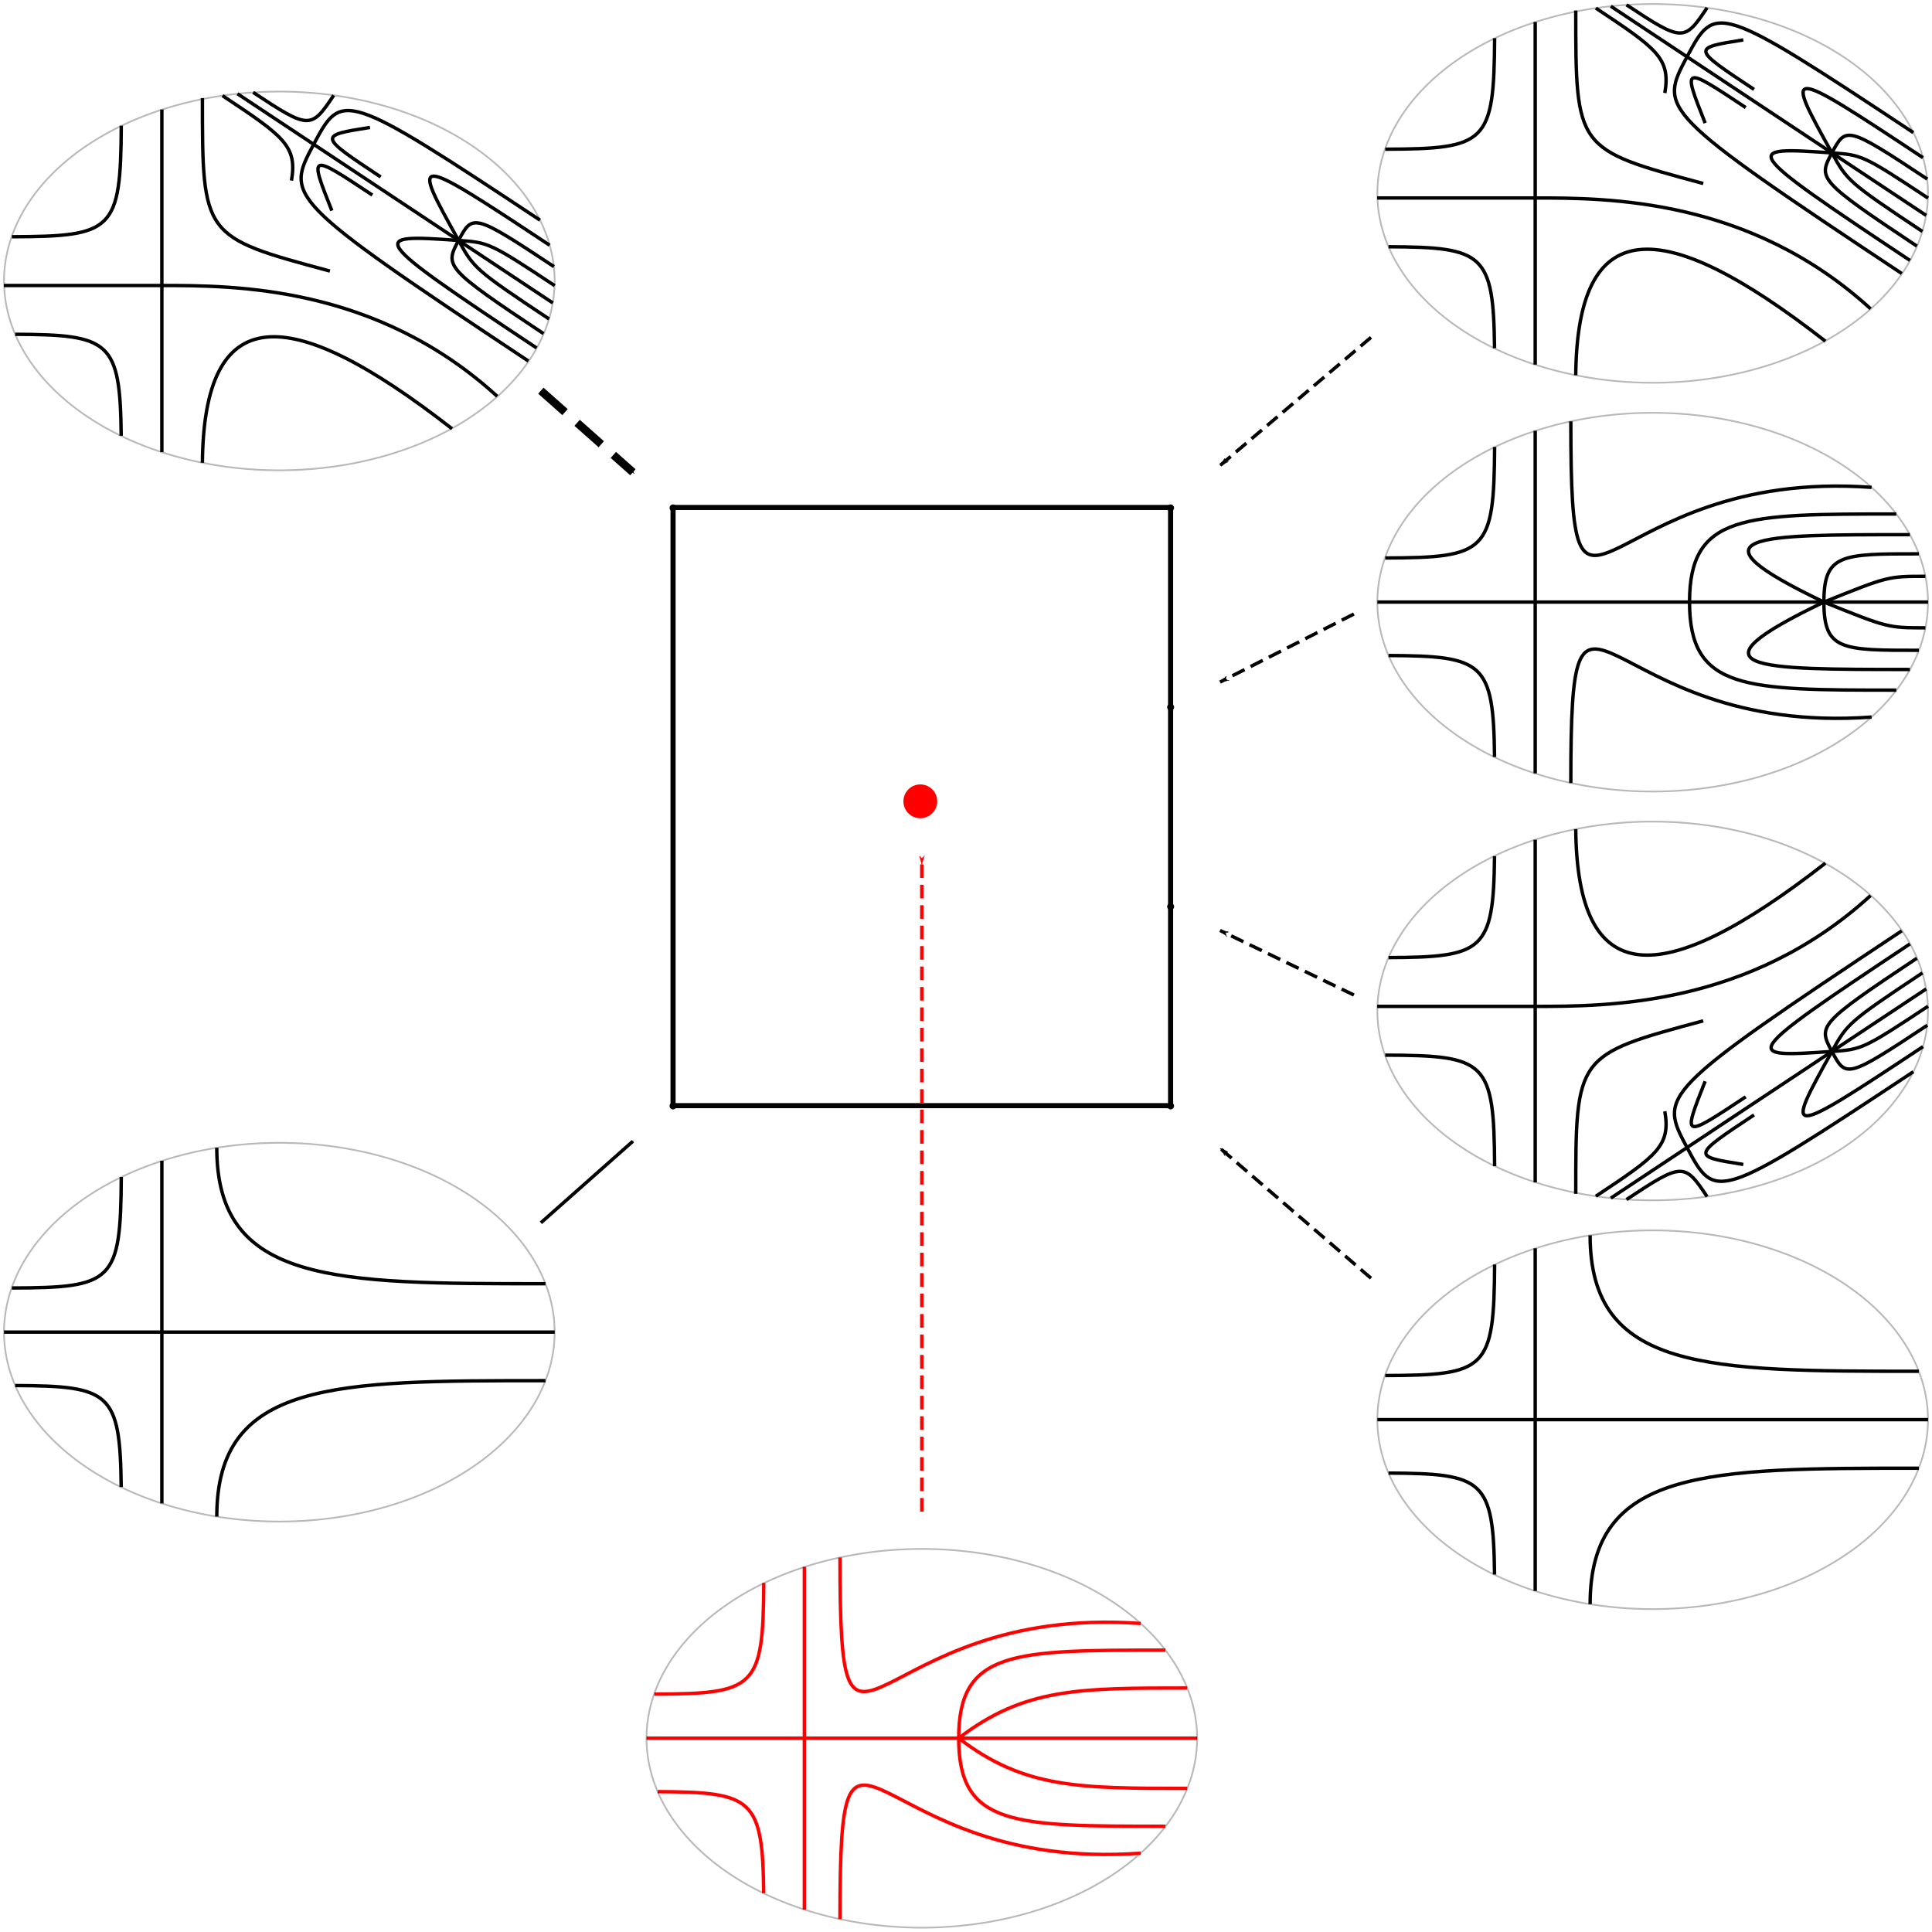 <?xml version="1.0" encoding="UTF-8" standalone="no"?>
<svg
   xmlns:dc="http://purl.org/dc/elements/1.1/"
   xmlns:cc="http://creativecommons.org/ns#"
   xmlns:rdf="http://www.w3.org/1999/02/22-rdf-syntax-ns#"
   xmlns:svg="http://www.w3.org/2000/svg"
   xmlns="http://www.w3.org/2000/svg"
   xmlns:sodipodi="http://sodipodi.sourceforge.net/DTD/sodipodi-0.dtd"
   xmlns:inkscape="http://www.inkscape.org/namespaces/inkscape"
   width="400.061mm"
   height="400mm"
   viewBox="0 0 400.061 400"
   version="1.1"
   id="svg2270"
   inkscape:version="1.0.1 (3bc2e813f5, 2020-09-07)"
   sodipodi:docname="pi2a-morse.svg">
  <defs
     id="defs2264">
    <marker
       style="overflow:visible"
       id="Arrow1Lstart"
       refX="0.0"
       refY="0.0"
       orient="auto"
       inkscape:stockid="Arrow1Lstart"
       inkscape:isstock="true">
      <path
         transform="scale(0.8) translate(12.5,0)"
         style="fill-rule:evenodd;stroke:#ff0000;stroke-width:1pt;stroke-opacity:1;fill:#ff0000;fill-opacity:1"
         d="M 0.0,0.0 L 5.0,-5.0 L -12.5,0.0 L 5.0,5.0 L 0.0,0.0 z "
         id="path1440" />
    </marker>
    <marker
       style="overflow:visible;"
       id="marker1952"
       refX="0.0"
       refY="0.0"
       orient="auto"
       inkscape:stockid="Arrow1Lend"
       inkscape:isstock="true">
      <path
         transform="scale(0.8) rotate(180) translate(12.5,0)"
         style="fill-rule:evenodd;stroke:#000000;stroke-width:1pt;stroke-opacity:1;fill:#000000;fill-opacity:1"
         d="M 0.0,0.0 L 5.0,-5.0 L -12.5,0.0 L 5.0,5.0 L 0.0,0.0 z "
         id="path1950" />
    </marker>
    <marker
       style="overflow:visible;"
       id="marker1942"
       refX="0.0"
       refY="0.0"
       orient="auto"
       inkscape:stockid="Arrow1Lend"
       inkscape:isstock="true">
      <path
         transform="scale(0.8) rotate(180) translate(12.5,0)"
         style="fill-rule:evenodd;stroke:#000000;stroke-width:1pt;stroke-opacity:1;fill:#000000;fill-opacity:1"
         d="M 0.0,0.0 L 5.0,-5.0 L -12.5,0.0 L 5.0,5.0 L 0.0,0.0 z "
         id="path1940" />
    </marker>
    <marker
       style="overflow:visible;"
       id="marker1932"
       refX="0.0"
       refY="0.0"
       orient="auto"
       inkscape:stockid="Arrow1Lend"
       inkscape:isstock="true">
      <path
         transform="scale(0.8) rotate(180) translate(12.5,0)"
         style="fill-rule:evenodd;stroke:#000000;stroke-width:1pt;stroke-opacity:1;fill:#000000;fill-opacity:1"
         d="M 0.0,0.0 L 5.0,-5.0 L -12.5,0.0 L 5.0,5.0 L 0.0,0.0 z "
         id="path1930" />
    </marker>
    <marker
       style="overflow:visible;"
       id="marker1922"
       refX="0.0"
       refY="0.0"
       orient="auto"
       inkscape:stockid="Arrow1Lend"
       inkscape:isstock="true">
      <path
         transform="scale(0.8) rotate(180) translate(12.5,0)"
         style="fill-rule:evenodd;stroke:#000000;stroke-width:1pt;stroke-opacity:1;fill:#000000;fill-opacity:1"
         d="M 0.0,0.0 L 5.0,-5.0 L -12.5,0.0 L 5.0,5.0 L 0.0,0.0 z "
         id="path1920" />
    </marker>
    <marker
       inkscape:stockid="Arrow1Sstart"
       orient="auto"
       refY="0"
       refX="0"
       id="marker8704"
       style="overflow:visible"
       inkscape:isstock="true">
      <path
         id="path8702"
         d="M 0,0 5,-5 -12.5,0 5,5 Z"
         style="fill:#ff0000;fill-opacity:1;fill-rule:evenodd;stroke:#ff0000;stroke-width:1pt;stroke-opacity:1"
         transform="matrix(0.2,0,0,0.2,1.2,0)"
         inkscape:connector-curvature="0" />
    </marker>
    <marker
       inkscape:stockid="DotM"
       orient="auto"
       refY="0"
       refX="0"
       id="marker3160"
       style="overflow:visible"
       inkscape:isstock="true">
      <path
         id="path3158"
         d="m -2.5,-1 c 0,2.76 -2.24,5 -5,5 -2.76,0 -5,-2.24 -5,-5 0,-2.76 2.24,-5 5,-5 2.76,0 5,2.24 5,5 z"
         style="fill:#000000;fill-opacity:1;fill-rule:evenodd;stroke:#000000;stroke-width:1pt;stroke-opacity:1"
         transform="matrix(0.4,0,0,0.4,2.96,0.4)"
         inkscape:connector-curvature="0" />
    </marker>
    <marker
       inkscape:stockid="DotM"
       orient="auto"
       refY="0"
       refX="0"
       id="marker3722"
       style="overflow:visible"
       inkscape:isstock="true">
      <path
         id="path3720"
         d="m -2.5,-1 c 0,2.76 -2.24,5 -5,5 -2.76,0 -5,-2.24 -5,-5 0,-2.76 2.24,-5 5,-5 2.76,0 5,2.24 5,5 z"
         style="fill:#000000;fill-opacity:1;fill-rule:evenodd;stroke:#000000;stroke-width:1pt;stroke-opacity:1"
         transform="matrix(0.4,0,0,0.4,2.96,0.4)"
         inkscape:connector-curvature="0" />
    </marker>
    <marker
       inkscape:stockid="DotM"
       orient="auto"
       refY="0"
       refX="0"
       id="marker4290"
       style="overflow:visible"
       inkscape:isstock="true">
      <path
         id="path4288"
         d="m -2.5,-1 c 0,2.76 -2.24,5 -5,5 -2.76,0 -5,-2.24 -5,-5 0,-2.76 2.24,-5 5,-5 2.76,0 5,2.24 5,5 z"
         style="fill:#000000;fill-opacity:1;fill-rule:evenodd;stroke:#000000;stroke-width:1pt;stroke-opacity:1"
         transform="matrix(0.4,0,0,0.4,2.96,0.4)"
         inkscape:connector-curvature="0" />
    </marker>
    <marker
       inkscape:isstock="true"
       style="overflow:visible"
       id="marker27706"
       refX="0"
       refY="0"
       orient="auto"
       inkscape:stockid="DotM">
      <path
         transform="matrix(0.4,0,0,0.4,2.96,0.4)"
         style="fill:#000000;fill-opacity:1;fill-rule:evenodd;stroke:#000000;stroke-width:1pt;stroke-opacity:1"
         d="m -2.5,-1 c 0,2.76 -2.24,5 -5,5 -2.76,0 -5,-2.24 -5,-5 0,-2.76 2.24,-5 5,-5 2.76,0 5,2.24 5,5 z"
         id="path27704"
         inkscape:connector-curvature="0" />
    </marker>
    <marker
       inkscape:isstock="true"
       style="overflow:visible"
       id="marker28256"
       refX="0"
       refY="0"
       orient="auto"
       inkscape:stockid="DotM">
      <path
         transform="matrix(0.4,0,0,0.4,2.96,0.4)"
         style="fill:#000000;fill-opacity:1;fill-rule:evenodd;stroke:#000000;stroke-width:1pt;stroke-opacity:1"
         d="m -2.5,-1 c 0,2.76 -2.24,5 -5,5 -2.76,0 -5,-2.24 -5,-5 0,-2.76 2.24,-5 5,-5 2.76,0 5,2.24 5,5 z"
         id="path28254"
         inkscape:connector-curvature="0" />
    </marker>
    <marker
       inkscape:stockid="Arrow1Send"
       orient="auto"
       refY="0"
       refX="0"
       id="marker6702"
       style="overflow:visible"
       inkscape:isstock="true">
      <path
         id="path6700"
         d="M 0,0 5,-5 -12.5,0 5,5 Z"
         style="fill:#000000;fill-opacity:1;fill-rule:evenodd;stroke:#000000;stroke-width:1pt;stroke-opacity:1"
         transform="matrix(-0.2,0,0,-0.2,-1.2,0)"
         inkscape:connector-curvature="0" />
    </marker>
    <marker
       inkscape:isstock="true"
       style="overflow:visible"
       id="marker25743"
       refX="0"
       refY="0"
       orient="auto"
       inkscape:stockid="Arrow1Sstart"
       inkscape:collect="always">
      <path
         transform="matrix(0.2,0,0,0.2,1.2,0)"
         style="fill:#000000;fill-opacity:1;fill-rule:evenodd;stroke:#000000;stroke-width:1pt;stroke-opacity:1"
         d="M 0,0 5,-5 -12.5,0 5,5 Z"
         id="path25741"
         inkscape:connector-curvature="0" />
    </marker>
    <marker
       inkscape:stockid="Arrow1Send"
       orient="auto"
       refY="0"
       refX="0"
       id="marker8022"
       style="overflow:visible"
       inkscape:isstock="true">
      <path
         id="path8020"
         d="M 0,0 5,-5 -12.5,0 5,5 Z"
         style="fill:#000000;fill-opacity:1;fill-rule:evenodd;stroke:#000000;stroke-width:1pt;stroke-opacity:1"
         transform="matrix(-0.2,0,0,-0.2,-1.2,0)"
         inkscape:connector-curvature="0" />
    </marker>
  </defs>
  <sodipodi:namedview
     id="base"
     pagecolor="#ffffff"
     bordercolor="#666666"
     borderopacity="1.0"
     inkscape:pageopacity="0.0"
     inkscape:pageshadow="2"
     inkscape:zoom="0.35"
     inkscape:cx="133.38655"
     inkscape:cy="807.82917"
     inkscape:document-units="mm"
     inkscape:current-layer="layer1"
     inkscape:document-rotation="0"
     showgrid="false"
     fit-margin-top="0"
     fit-margin-left="0"
     fit-margin-right="0"
     fit-margin-bottom="0"
     inkscape:window-width="1920"
     inkscape:window-height="1001"
     inkscape:window-x="-9"
     inkscape:window-y="-9"
     inkscape:window-maximized="1" />
  <g
     inkscape:label="Layer 1"
     inkscape:groupmode="layer"
     id="layer1"
     transform="translate(-43.124,-84.512)">
    <path
       sodipodi:nodetypes="cc"
       inkscape:connector-curvature="0"
       id="path8700"
       d="M 234.007,263.488 V 397.92"
       style="fill:none;stroke:#ff0000;stroke-width:0.706;stroke-linecap:butt;stroke-linejoin:miter;stroke-miterlimit:4;stroke-dasharray:2.822, 1.411;stroke-dashoffset:0;stroke-opacity:1;marker-start:url(#Arrow1Lstart)" />
    <path
       style="fill:none;stroke:#000000;stroke-width:1.058;stroke-linecap:butt;stroke-linejoin:miter;stroke-opacity:0.988;stroke-miterlimit:4;stroke-dasharray:none"
       d="M 182.493,313.462 H 285.521"
       id="path1075" />
    <path
       style="fill:none;stroke:#000000;stroke-width:1.058;stroke-linecap:butt;stroke-linejoin:miter;stroke-opacity:0.988;stroke-miterlimit:4;stroke-dasharray:none"
       d="M 285.521,189.595 H 182.493"
       id="path27648" />
    <path
       id="circle27650"
       style="fill:#ff0000;fill-opacity:1;stroke:none;stroke-width:2.8;stroke-miterlimit:4;stroke-dasharray:none;stroke-dashoffset:0;stroke-opacity:0.275"
       d="m 237.195,250.446 a 3.5,3.5 0 0 1 -3.5,3.5 3.5,3.5 0 0 1 -3.5,-3.5 3.5,3.5 0 0 1 3.5,-3.5 3.5,3.5 0 0 1 3.5,3.5 z" />
    <path
       style="fill:none;stroke:#000000;stroke-width:1.058;stroke-linecap:butt;stroke-linejoin:miter;stroke-opacity:1;marker-start:url(#marker3160);marker-mid:url(#marker3722);marker-end:url(#marker4290);stroke-miterlimit:4;stroke-dasharray:none"
       d="m 285.521,189.668 v 41.289 41.289 41.289"
       id="path27652"
       inkscape:connector-curvature="0"
       sodipodi:nodetypes="cccc" />
    <path
       style="fill:none;stroke:#000000;stroke-width:1.058;stroke-linecap:butt;stroke-linejoin:miter;stroke-miterlimit:4;stroke-dasharray:none;stroke-opacity:1;marker-start:url(#marker27706);marker-end:url(#marker28256)"
       d="M 182.493,189.668 V 313.535"
       id="path27654"
       inkscape:connector-curvature="0" />
    <path
       sodipodi:nodetypes="cc"
       inkscape:connector-curvature="0"
       id="path29042"
       d="m 76.642,143.633 v -36.441"
       style="fill:none;stroke:#000000;stroke-width:0.706;stroke-linecap:butt;stroke-linejoin:miter;stroke-miterlimit:4;stroke-dasharray:none;stroke-opacity:1" />
    <path
       sodipodi:nodetypes="cc"
       style="fill:none;stroke:#000000;stroke-width:0.706;stroke-linecap:butt;stroke-linejoin:miter;stroke-miterlimit:4;stroke-dasharray:none;stroke-opacity:1"
       d="M 76.642,178.138 V 143.633"
       id="path29044"
       inkscape:connector-curvature="0" />
    <path
       sodipodi:nodetypes="cc"
       style="fill:none;stroke:#000000;stroke-width:0.706;stroke-linecap:butt;stroke-linejoin:miter;stroke-miterlimit:4;stroke-dasharray:none;stroke-opacity:1"
       d="M 43.924,143.633 H 76.642"
       id="path29046"
       inkscape:connector-curvature="0" />
    <path
       sodipodi:nodetypes="cc"
       inkscape:connector-curvature="0"
       id="path29050"
       d="m 76.642,143.633 c 14.974,0 44.329,0 69.441,22.945"
       style="fill:none;stroke:#000000;stroke-width:0.706;stroke-linecap:butt;stroke-linejoin:miter;stroke-miterlimit:4;stroke-dasharray:none;stroke-opacity:1" />
    <path
       sodipodi:nodetypes="cc"
       inkscape:connector-curvature="0"
       id="path29052"
       d="m 92.296,103.931 65.303,43.315"
       style="fill:none;stroke:#000000;stroke-width:0.706;stroke-linecap:butt;stroke-linejoin:miter;stroke-miterlimit:4;stroke-dasharray:none;stroke-opacity:1" />
    <path
       sodipodi:nodetypes="cc"
       inkscape:connector-curvature="0"
       id="path29060"
       d="M 152.544,159.278 C 102.031,125.745 102.287,125.263 108.077,114.4"
       style="fill:none;stroke:#000000;stroke-width:0.706;stroke-linecap:butt;stroke-linejoin:miter;stroke-miterlimit:4;stroke-dasharray:none;stroke-opacity:1" />
    <path
       sodipodi:nodetypes="cc"
       inkscape:connector-curvature="0"
       id="path29064"
       d="M 154.94,130.097 C 114.128,103.049 113.908,103.46 108.077,114.4"
       style="fill:none;stroke:#000000;stroke-width:0.706;stroke-linecap:butt;stroke-linejoin:miter;stroke-miterlimit:4;stroke-dasharray:none;stroke-opacity:1" />
    <path
       sodipodi:nodetypes="cc"
       inkscape:connector-curvature="0"
       id="path29076"
       d="m 138.08,134.3 c -2.824,5.299 -2.995,5.62 17.593,19.302"
       style="fill:none;stroke:#000000;stroke-width:0.706;stroke-linecap:butt;stroke-linejoin:miter;stroke-miterlimit:4;stroke-dasharray:none;stroke-opacity:1" />
    <path
       sodipodi:nodetypes="cc"
       inkscape:connector-curvature="0"
       id="path29078"
       d="m 157.828,139.723 c -16.73,-11.085 -16.842,-10.876 -19.748,-5.423"
       style="fill:none;stroke:#000000;stroke-width:0.706;stroke-linecap:butt;stroke-linejoin:miter;stroke-miterlimit:4;stroke-dasharray:none;stroke-opacity:1" />
    <path
       sodipodi:nodetypes="cc"
       inkscape:connector-curvature="0"
       id="path29118"
       d="m 138.08,134.3 c 6.171,0.422 6.44,0.441 19.911,9.369"
       style="fill:none;stroke:#000000;stroke-width:0.706;stroke-linecap:butt;stroke-linejoin:miter;stroke-miterlimit:4;stroke-dasharray:none;stroke-opacity:1" />
    <path
       sodipodi:nodetypes="cc"
       inkscape:connector-curvature="0"
       id="path29122"
       d="m 156.824,150.569 c -15.387,-10.219 -15.575,-10.557 -18.744,-16.269"
       style="fill:none;stroke:#000000;stroke-width:0.706;stroke-linecap:butt;stroke-linejoin:miter;stroke-miterlimit:4;stroke-dasharray:none;stroke-opacity:1" />
    <path
       sodipodi:nodetypes="cc"
       inkscape:connector-curvature="0"
       id="path29124"
       d="m 138.08,134.3 c -18.479,-1.265 -19.369,-1.326 16.16,22.265"
       style="fill:none;stroke:#000000;stroke-width:0.706;stroke-linecap:butt;stroke-linejoin:miter;stroke-miterlimit:4;stroke-dasharray:none;stroke-opacity:1" />
    <path
       sodipodi:nodetypes="cc"
       inkscape:connector-curvature="0"
       id="path29126"
       d="m 156.939,135.295 c -28.953,-19.192 -28.639,-18.626 -18.859,-0.995"
       style="fill:none;stroke:#000000;stroke-width:0.706;stroke-linecap:butt;stroke-linejoin:miter;stroke-miterlimit:4;stroke-dasharray:none;stroke-opacity:1" />
    <path
       sodipodi:nodetypes="cc"
       inkscape:connector-curvature="0"
       id="path29142"
       d="m 89.192,104.32 c 12.669,8.403 15.513,10.4 14.291,17.582"
       style="fill:none;stroke:#000000;stroke-width:0.706;stroke-linecap:butt;stroke-linejoin:miter;stroke-miterlimit:4;stroke-dasharray:none;stroke-opacity:1" />
    <path
       sodipodi:nodetypes="cc"
       inkscape:connector-curvature="0"
       id="path29146"
       d="m 95.543,103.638 c 11.634,7.707 11.999,7.633 16.688,0.61"
       style="fill:none;stroke:#000000;stroke-width:0.706;stroke-linecap:butt;stroke-linejoin:miter;stroke-miterlimit:4;stroke-dasharray:none;stroke-opacity:1" />
    <path
       sodipodi:nodetypes="cc"
       inkscape:connector-curvature="0"
       id="path29154"
       d="m 111.833,128.124 c -4.71,-11.908 -4.71,-11.908 8.396,-3.216"
       style="fill:none;stroke:#000000;stroke-width:0.706;stroke-linecap:butt;stroke-linejoin:miter;stroke-miterlimit:4;stroke-dasharray:none;stroke-opacity:1" />
    <path
       sodipodi:nodetypes="cc"
       inkscape:connector-curvature="0"
       id="path29160"
       d="m 121.952,121.154 c -12.902,-8.558 -12.902,-8.558 -2.215,-10.254"
       style="fill:none;stroke:#000000;stroke-width:0.706;stroke-linecap:butt;stroke-linejoin:miter;stroke-miterlimit:4;stroke-dasharray:none;stroke-opacity:1" />
    <path
       sodipodi:nodetypes="cc"
       inkscape:connector-curvature="0"
       id="path29168"
       d="m 68.237,110.542 c -0.118,21.767 -1.693,22.931 -22.65,22.993"
       style="fill:none;stroke:#000000;stroke-width:0.706;stroke-linecap:butt;stroke-linejoin:miter;stroke-miterlimit:4;stroke-dasharray:none;stroke-opacity:1" />
    <path
       style="fill:none;stroke:#000000;stroke-width:0.706;stroke-linecap:butt;stroke-linejoin:miter;stroke-miterlimit:4;stroke-dasharray:none;stroke-opacity:1"
       d="M 68.221,174.743 C 68.003,155.109 65.936,153.818 46.269,153.733"
       id="path29170"
       inkscape:connector-curvature="0"
       sodipodi:nodetypes="cc" />
    <path
       sodipodi:nodetypes="cc"
       inkscape:connector-curvature="0"
       id="path29172"
       d="m 85.035,180.334 c 0.312,-33.108 17.3,-33.858 51.691,-7.045"
       style="fill:none;stroke:#000000;stroke-width:0.706;stroke-linecap:butt;stroke-linejoin:miter;stroke-miterlimit:4;stroke-dasharray:none;stroke-opacity:1" />
    <path
       style="fill:none;stroke:#000000;stroke-width:0.706;stroke-linecap:butt;stroke-linejoin:miter;stroke-miterlimit:4;stroke-dasharray:none;stroke-opacity:1"
       d="m 85.038,104.817 c 0,28.722 0,28.722 26.4,35.823"
       id="path29174"
       inkscape:connector-curvature="0"
       sodipodi:nodetypes="cc" />
    <path
       id="path29176"
       style="fill:none;fill-opacity:1;stroke:#000000;stroke-width:0.353;stroke-miterlimit:4;stroke-dasharray:none;stroke-dashoffset:0;stroke-opacity:0.275"
       d="m 157.97,142.686 a 57.005,39.211 0 0 1 -57.005,39.211 57.005,39.211 0 0 1 -57.005,-39.211 57.005,39.211 0 0 1 57.005,-39.211 57.005,39.211 0 0 1 57.005,39.211 z" />
    <path
       sodipodi:nodetypes="ccc"
       inkscape:connector-curvature="0"
       id="path2888"
       d="m 76.642,324.875 v 35.473 35.473"
       style="fill:none;stroke:#000000;stroke-width:0.706;stroke-linecap:butt;stroke-linejoin:miter;stroke-miterlimit:4;stroke-dasharray:none;stroke-opacity:1" />
    <path
       sodipodi:nodetypes="cc"
       style="fill:none;stroke:#000000;stroke-width:0.706;stroke-linecap:butt;stroke-linejoin:miter;stroke-miterlimit:4;stroke-dasharray:none;stroke-opacity:1"
       d="m 43.96,360.349 c 38.01,0 76.019,0 114.029,0"
       id="path2890"
       inkscape:connector-curvature="0" />
    <path
       sodipodi:nodetypes="cc"
       inkscape:connector-curvature="0"
       id="path2892"
       d="m 68.237,328.226 c -0.119,21.767 -1.693,22.931 -22.65,22.993"
       style="fill:none;stroke:#000000;stroke-width:0.706;stroke-linecap:butt;stroke-linejoin:miter;stroke-miterlimit:4;stroke-dasharray:none;stroke-opacity:1" />
    <path
       style="fill:none;stroke:#000000;stroke-width:0.706;stroke-linecap:butt;stroke-linejoin:miter;stroke-miterlimit:4;stroke-dasharray:none;stroke-opacity:1"
       d="M 68.221,392.427 C 68.003,372.793 65.936,371.502 46.268,371.417"
       id="path2894"
       inkscape:connector-curvature="0"
       sodipodi:nodetypes="cc" />
    <path
       id="ellipse2896"
       style="fill:none;fill-opacity:1;stroke:#000000;stroke-width:0.353;stroke-miterlimit:4;stroke-dasharray:none;stroke-dashoffset:0;stroke-opacity:0.275"
       d="m 157.97,360.37 a 57.005,39.211 0 0 1 -57.005,39.211 57.005,39.211 0 0 1 -57.005,-39.211 57.005,39.211 0 0 1 57.005,-39.211 57.005,39.211 0 0 1 57.005,39.211 z" />
    <path
       sodipodi:nodetypes="cc"
       inkscape:connector-curvature="0"
       id="path2935"
       d="m 88.011,322.185 c 0,28.149 24.252,28.149 68.06,28.149"
       style="fill:none;stroke:#000000;stroke-width:0.706;stroke-linecap:butt;stroke-linejoin:miter;stroke-miterlimit:4;stroke-dasharray:none;stroke-opacity:1" />
    <path
       style="fill:none;stroke:#000000;stroke-width:0.706;stroke-linecap:butt;stroke-linejoin:miter;stroke-miterlimit:4;stroke-dasharray:none;stroke-opacity:1"
       d="m 88.014,398.556 c 0,-28.149 24.252,-28.149 68.06,-28.149"
       id="path2937"
       inkscape:connector-curvature="0"
       sodipodi:nodetypes="cc" />
    <path
       style="fill:none;stroke:#000000;stroke-width:0.706;stroke-linecap:butt;stroke-linejoin:miter;stroke-miterlimit:4;stroke-dasharray:none;stroke-opacity:1"
       d="m 361.021,292.905 v 36.441"
       id="path2721"
       inkscape:connector-curvature="0"
       sodipodi:nodetypes="cc" />
    <path
       inkscape:connector-curvature="0"
       id="path2723"
       d="m 361.021,258.4 v 34.505"
       style="fill:none;stroke:#000000;stroke-width:0.706;stroke-linecap:butt;stroke-linejoin:miter;stroke-miterlimit:4;stroke-dasharray:none;stroke-opacity:1"
       sodipodi:nodetypes="cc" />
    <path
       inkscape:connector-curvature="0"
       id="path2725"
       d="m 328.304,292.905 h 32.718"
       style="fill:none;stroke:#000000;stroke-width:0.706;stroke-linecap:butt;stroke-linejoin:miter;stroke-miterlimit:4;stroke-dasharray:none;stroke-opacity:1"
       sodipodi:nodetypes="cc" />
    <path
       style="fill:none;stroke:#000000;stroke-width:0.706;stroke-linecap:butt;stroke-linejoin:miter;stroke-miterlimit:4;stroke-dasharray:none;stroke-opacity:1"
       d="m 361.021,292.905 c 14.974,0 44.329,0 69.441,-22.945"
       id="path2727"
       inkscape:connector-curvature="0"
       sodipodi:nodetypes="cc" />
    <path
       style="fill:none;stroke:#000000;stroke-width:0.706;stroke-linecap:butt;stroke-linejoin:miter;stroke-miterlimit:4;stroke-dasharray:none;stroke-opacity:1"
       d="m 376.675,332.606 65.303,-43.315"
       id="path2729"
       inkscape:connector-curvature="0"
       sodipodi:nodetypes="cc" />
    <path
       style="fill:none;stroke:#000000;stroke-width:0.706;stroke-linecap:butt;stroke-linejoin:miter;stroke-miterlimit:4;stroke-dasharray:none;stroke-opacity:1"
       d="m 436.924,277.259 c -50.514,33.533 -50.257,34.015 -44.467,44.878"
       id="path2731"
       inkscape:connector-curvature="0"
       sodipodi:nodetypes="cc" />
    <path
       style="fill:none;stroke:#000000;stroke-width:0.706;stroke-linecap:butt;stroke-linejoin:miter;stroke-miterlimit:4;stroke-dasharray:none;stroke-opacity:1"
       d="m 439.319,306.44 c -40.812,27.048 -41.031,26.637 -46.862,15.697"
       id="path2733"
       inkscape:connector-curvature="0"
       sodipodi:nodetypes="cc" />
    <path
       style="fill:none;stroke:#000000;stroke-width:0.706;stroke-linecap:butt;stroke-linejoin:miter;stroke-miterlimit:4;stroke-dasharray:none;stroke-opacity:1"
       d="m 422.459,302.237 c -2.824,-5.299 -2.995,-5.62 17.593,-19.302"
       id="path2735"
       inkscape:connector-curvature="0"
       sodipodi:nodetypes="cc" />
    <path
       style="fill:none;stroke:#000000;stroke-width:0.706;stroke-linecap:butt;stroke-linejoin:miter;stroke-miterlimit:4;stroke-dasharray:none;stroke-opacity:1"
       d="m 442.207,296.815 c -16.73,11.085 -16.842,10.876 -19.748,5.423"
       id="path2737"
       inkscape:connector-curvature="0"
       sodipodi:nodetypes="cc" />
    <path
       style="fill:none;stroke:#000000;stroke-width:0.706;stroke-linecap:butt;stroke-linejoin:miter;stroke-miterlimit:4;stroke-dasharray:none;stroke-opacity:1"
       d="m 422.459,302.238 c 6.171,-0.423 6.44,-0.441 19.911,-9.369"
       id="path2739"
       inkscape:connector-curvature="0"
       sodipodi:nodetypes="cc" />
    <path
       style="fill:none;stroke:#000000;stroke-width:0.706;stroke-linecap:butt;stroke-linejoin:miter;stroke-miterlimit:4;stroke-dasharray:none;stroke-opacity:1"
       d="m 441.203,285.968 c -15.387,10.219 -15.575,10.557 -18.744,16.269"
       id="path2741"
       inkscape:connector-curvature="0"
       sodipodi:nodetypes="cc" />
    <path
       style="fill:none;stroke:#000000;stroke-width:0.706;stroke-linecap:butt;stroke-linejoin:miter;stroke-miterlimit:4;stroke-dasharray:none;stroke-opacity:1"
       d="m 422.459,302.237 c -18.479,1.265 -19.369,1.325 16.16,-22.265"
       id="path2743"
       inkscape:connector-curvature="0"
       sodipodi:nodetypes="cc" />
    <path
       style="fill:none;stroke:#000000;stroke-width:0.706;stroke-linecap:butt;stroke-linejoin:miter;stroke-miterlimit:4;stroke-dasharray:none;stroke-opacity:1"
       d="m 441.318,301.242 c -28.953,19.192 -28.639,18.626 -18.859,0.995"
       id="path2745"
       inkscape:connector-curvature="0"
       sodipodi:nodetypes="cc" />
    <path
       style="fill:none;stroke:#000000;stroke-width:0.706;stroke-linecap:butt;stroke-linejoin:miter;stroke-miterlimit:4;stroke-dasharray:none;stroke-opacity:1"
       d="m 373.572,332.217 c 12.669,-8.403 15.513,-10.4 14.291,-17.582"
       id="path2747"
       inkscape:connector-curvature="0"
       sodipodi:nodetypes="cc" />
    <path
       style="fill:none;stroke:#000000;stroke-width:0.706;stroke-linecap:butt;stroke-linejoin:miter;stroke-miterlimit:4;stroke-dasharray:none;stroke-opacity:1"
       d="m 379.922,332.899 c 11.634,-7.707 11.999,-7.633 16.688,-0.61"
       id="path2749"
       inkscape:connector-curvature="0"
       sodipodi:nodetypes="cc" />
    <path
       style="fill:none;stroke:#000000;stroke-width:0.706;stroke-linecap:butt;stroke-linejoin:miter;stroke-miterlimit:4;stroke-dasharray:none;stroke-opacity:1"
       d="m 396.213,308.413 c -4.71,11.908 -4.71,11.908 8.396,3.216"
       id="path2751"
       inkscape:connector-curvature="0"
       sodipodi:nodetypes="cc" />
    <path
       style="fill:none;stroke:#000000;stroke-width:0.706;stroke-linecap:butt;stroke-linejoin:miter;stroke-miterlimit:4;stroke-dasharray:none;stroke-opacity:1"
       d="m 406.331,315.383 c -12.902,8.558 -12.902,8.558 -2.215,10.254"
       id="path2753"
       inkscape:connector-curvature="0"
       sodipodi:nodetypes="cc" />
    <path
       style="fill:none;stroke:#000000;stroke-width:0.706;stroke-linecap:butt;stroke-linejoin:miter;stroke-miterlimit:4;stroke-dasharray:none;stroke-opacity:1"
       d="m 352.616,325.995 c -0.118,-21.767 -1.693,-22.931 -22.65,-22.993"
       id="path2755"
       inkscape:connector-curvature="0"
       sodipodi:nodetypes="cc" />
    <path
       sodipodi:nodetypes="cc"
       inkscape:connector-curvature="0"
       id="path2757"
       d="m 352.6,261.794 c -0.217,19.634 -2.285,20.925 -21.952,21.01"
       style="fill:none;stroke:#000000;stroke-width:0.706;stroke-linecap:butt;stroke-linejoin:miter;stroke-miterlimit:4;stroke-dasharray:none;stroke-opacity:1" />
    <path
       style="fill:none;stroke:#000000;stroke-width:0.706;stroke-linecap:butt;stroke-linejoin:miter;stroke-miterlimit:4;stroke-dasharray:none;stroke-opacity:1"
       d="m 369.415,256.203 c 0.312,33.108 17.3,33.859 51.691,7.045"
       id="path2759"
       inkscape:connector-curvature="0"
       sodipodi:nodetypes="cc" />
    <path
       sodipodi:nodetypes="cc"
       inkscape:connector-curvature="0"
       id="path2761"
       d="m 369.417,331.721 c 0,-28.722 0,-28.722 26.4,-35.823"
       style="fill:none;stroke:#000000;stroke-width:0.706;stroke-linecap:butt;stroke-linejoin:miter;stroke-miterlimit:4;stroke-dasharray:none;stroke-opacity:1" />
    <path
       id="ellipse2763"
       style="fill:none;fill-opacity:1;stroke:#000000;stroke-width:0.353;stroke-miterlimit:4;stroke-dasharray:none;stroke-dashoffset:0;stroke-opacity:0.275"
       d="m 442.349,293.851 a 57.005,39.211 0 0 0 -57.005,-39.211 57.005,39.211 0 0 0 -57.005,39.211 57.005,39.211 0 0 0 57.005,39.211 57.005,39.211 0 0 0 57.005,-39.211 z" />
    <path
       style="fill:none;stroke:#000000;stroke-width:0.706;stroke-linecap:butt;stroke-linejoin:miter;stroke-miterlimit:4;stroke-dasharray:none;stroke-opacity:1"
       d="m 361.021,173.71 v 35.473 35.473"
       id="path2610"
       inkscape:connector-curvature="0"
       sodipodi:nodetypes="ccc" />
    <path
       inkscape:connector-curvature="0"
       id="path2614"
       d="m 328.339,209.184 c 38.01,0 76.019,0 114.029,0"
       style="fill:none;stroke:#000000;stroke-width:0.706;stroke-linecap:butt;stroke-linejoin:miter;stroke-miterlimit:4;stroke-dasharray:none;stroke-opacity:1"
       sodipodi:nodetypes="cc" />
    <path
       style="fill:none;stroke:#000000;stroke-width:0.706;stroke-linecap:butt;stroke-linejoin:miter;stroke-miterlimit:4;stroke-dasharray:none;stroke-opacity:1"
       d="m 352.616,177.061 c -0.119,21.767 -1.693,22.931 -22.65,22.993"
       id="path2644"
       inkscape:connector-curvature="0"
       sodipodi:nodetypes="cc" />
    <path
       sodipodi:nodetypes="cc"
       inkscape:connector-curvature="0"
       id="path2646"
       d="m 352.6,241.262 c -0.217,-19.634 -2.285,-20.925 -21.952,-21.01"
       style="fill:none;stroke:#000000;stroke-width:0.706;stroke-linecap:butt;stroke-linejoin:miter;stroke-miterlimit:4;stroke-dasharray:none;stroke-opacity:1" />
    <path
       id="ellipse2652"
       style="fill:none;fill-opacity:1;stroke:#000000;stroke-width:0.353;stroke-miterlimit:4;stroke-dasharray:none;stroke-dashoffset:0;stroke-opacity:0.275"
       d="m 442.349,209.205 a 57.005,39.211 0 0 1 -57.005,39.211 57.005,39.211 0 0 1 -57.005,-39.211 57.005,39.211 0 0 1 57.005,-39.211 57.005,39.211 0 0 1 57.005,39.211 z" />
    <path
       sodipodi:nodetypes="cc"
       inkscape:connector-curvature="0"
       id="path2799"
       d="m 368.397,171.767 c -10e-4,55.777 5.488,9.547 62.279,13.664"
       style="fill:none;stroke:#000000;stroke-width:0.706;stroke-linecap:butt;stroke-linejoin:miter;stroke-miterlimit:4;stroke-dasharray:none;stroke-opacity:1" />
    <path
       sodipodi:nodetypes="cc"
       inkscape:connector-curvature="0"
       id="path2801"
       d="m 392.977,209.184 c 0,-18.236 11.307,-18.236 42.815,-18.236"
       style="fill:none;stroke:#000000;stroke-width:0.706;stroke-linecap:butt;stroke-linejoin:miter;stroke-miterlimit:4;stroke-dasharray:none;stroke-opacity:1" />
    <path
       sodipodi:nodetypes="cc"
       inkscape:connector-curvature="0"
       id="path2809"
       d="m 420.801,209.184 c 13.243,-5.333 13.243,-5.333 21.014,-5.334"
       style="fill:none;stroke:#000000;stroke-width:0.706;stroke-linecap:butt;stroke-linejoin:miter;stroke-miterlimit:4;stroke-dasharray:none;stroke-opacity:1" />
    <path
       sodipodi:nodetypes="cc"
       inkscape:connector-curvature="0"
       id="path2811"
       d="m 420.801,209.184 c 0,-9.987 3.621,-9.987 19.66,-9.987"
       style="fill:none;stroke:#000000;stroke-width:0.706;stroke-linecap:butt;stroke-linejoin:miter;stroke-miterlimit:4;stroke-dasharray:none;stroke-opacity:1" />
    <path
       sodipodi:nodetypes="cc"
       inkscape:connector-curvature="0"
       id="path2813"
       d="m 420.801,209.184 c -29.126,-13.959 -14.239,-13.959 17.801,-13.959"
       style="fill:none;stroke:#000000;stroke-width:0.706;stroke-linecap:butt;stroke-linejoin:miter;stroke-miterlimit:4;stroke-dasharray:none;stroke-opacity:1" />
    <path
       style="fill:none;stroke:#000000;stroke-width:0.706;stroke-linecap:butt;stroke-linejoin:miter;stroke-miterlimit:4;stroke-dasharray:none;stroke-opacity:1"
       d="m 420.801,209.184 c 13.243,5.333 13.243,5.333 21.014,5.334"
       id="path2815"
       inkscape:connector-curvature="0"
       sodipodi:nodetypes="cc" />
    <path
       style="fill:none;stroke:#000000;stroke-width:0.706;stroke-linecap:butt;stroke-linejoin:miter;stroke-miterlimit:4;stroke-dasharray:none;stroke-opacity:1"
       d="m 420.801,209.184 c 0,9.987 3.621,9.987 19.66,9.987"
       id="path2817"
       inkscape:connector-curvature="0"
       sodipodi:nodetypes="cc" />
    <path
       style="fill:none;stroke:#000000;stroke-width:0.706;stroke-linecap:butt;stroke-linejoin:miter;stroke-miterlimit:4;stroke-dasharray:none;stroke-opacity:1"
       d="m 420.801,209.184 c -29.126,13.959 -14.239,13.959 17.801,13.959"
       id="path2819"
       inkscape:connector-curvature="0"
       sodipodi:nodetypes="cc" />
    <path
       style="fill:none;stroke:#000000;stroke-width:0.706;stroke-linecap:butt;stroke-linejoin:miter;stroke-miterlimit:4;stroke-dasharray:none;stroke-opacity:1"
       d="m 392.977,209.184 c 0,18.236 11.307,18.236 42.815,18.236"
       id="path2821"
       inkscape:connector-curvature="0"
       sodipodi:nodetypes="cc" />
    <path
       style="fill:none;stroke:#000000;stroke-width:0.706;stroke-linecap:butt;stroke-linejoin:miter;stroke-miterlimit:4;stroke-dasharray:none;stroke-opacity:1"
       d="m 368.395,246.66 c -9.9e-4,-55.777 5.488,-9.547 62.279,-13.664"
       id="path2823"
       inkscape:connector-curvature="0"
       sodipodi:nodetypes="cc" />
    <path
       style="fill:none;stroke:#000000;stroke-width:0.706;stroke-linecap:butt;stroke-linejoin:miter;stroke-miterlimit:4;stroke-dasharray:none;stroke-opacity:1"
       d="M 361.021,125.506 V 89.064"
       id="path2842"
       inkscape:connector-curvature="0"
       sodipodi:nodetypes="cc" />
    <path
       inkscape:connector-curvature="0"
       id="path2844"
       d="M 361.021,160.011 V 125.506"
       style="fill:none;stroke:#000000;stroke-width:0.706;stroke-linecap:butt;stroke-linejoin:miter;stroke-miterlimit:4;stroke-dasharray:none;stroke-opacity:1"
       sodipodi:nodetypes="cc" />
    <path
       inkscape:connector-curvature="0"
       id="path2846"
       d="m 328.304,125.506 h 32.718"
       style="fill:none;stroke:#000000;stroke-width:0.706;stroke-linecap:butt;stroke-linejoin:miter;stroke-miterlimit:4;stroke-dasharray:none;stroke-opacity:1"
       sodipodi:nodetypes="cc" />
    <path
       style="fill:none;stroke:#000000;stroke-width:0.706;stroke-linecap:butt;stroke-linejoin:miter;stroke-miterlimit:4;stroke-dasharray:none;stroke-opacity:1"
       d="m 361.021,125.506 c 14.974,0 44.329,0 69.441,22.945"
       id="path2848"
       inkscape:connector-curvature="0"
       sodipodi:nodetypes="cc" />
    <path
       style="fill:none;stroke:#000000;stroke-width:0.706;stroke-linecap:butt;stroke-linejoin:miter;stroke-miterlimit:4;stroke-dasharray:none;stroke-opacity:1"
       d="m 376.675,85.804 65.303,43.315"
       id="path2850"
       inkscape:connector-curvature="0"
       sodipodi:nodetypes="cc" />
    <path
       style="fill:none;stroke:#000000;stroke-width:0.706;stroke-linecap:butt;stroke-linejoin:miter;stroke-miterlimit:4;stroke-dasharray:none;stroke-opacity:1"
       d="M 436.924,141.151 C 386.41,107.618 386.667,107.136 392.457,96.273"
       id="path2852"
       inkscape:connector-curvature="0"
       sodipodi:nodetypes="cc" />
    <path
       style="fill:none;stroke:#000000;stroke-width:0.706;stroke-linecap:butt;stroke-linejoin:miter;stroke-miterlimit:4;stroke-dasharray:none;stroke-opacity:1"
       d="M 439.319,111.97 C 398.507,84.922 398.288,85.333 392.457,96.273"
       id="path2854"
       inkscape:connector-curvature="0"
       sodipodi:nodetypes="cc" />
    <path
       style="fill:none;stroke:#000000;stroke-width:0.706;stroke-linecap:butt;stroke-linejoin:miter;stroke-miterlimit:4;stroke-dasharray:none;stroke-opacity:1"
       d="m 422.459,116.173 c -2.824,5.299 -2.995,5.62 17.593,19.302"
       id="path2856"
       inkscape:connector-curvature="0"
       sodipodi:nodetypes="cc" />
    <path
       style="fill:none;stroke:#000000;stroke-width:0.706;stroke-linecap:butt;stroke-linejoin:miter;stroke-miterlimit:4;stroke-dasharray:none;stroke-opacity:1"
       d="M 442.207,121.596 C 425.477,110.51 425.366,110.72 422.459,116.173"
       id="path2858"
       inkscape:connector-curvature="0"
       sodipodi:nodetypes="cc" />
    <path
       style="fill:none;stroke:#000000;stroke-width:0.706;stroke-linecap:butt;stroke-linejoin:miter;stroke-miterlimit:4;stroke-dasharray:none;stroke-opacity:1"
       d="m 422.459,116.173 c 6.171,0.422 6.44,0.441 19.911,9.369"
       id="path2860"
       inkscape:connector-curvature="0"
       sodipodi:nodetypes="cc" />
    <path
       style="fill:none;stroke:#000000;stroke-width:0.706;stroke-linecap:butt;stroke-linejoin:miter;stroke-miterlimit:4;stroke-dasharray:none;stroke-opacity:1"
       d="M 441.203,132.442 C 425.815,122.223 425.628,121.885 422.459,116.173"
       id="path2862"
       inkscape:connector-curvature="0"
       sodipodi:nodetypes="cc" />
    <path
       style="fill:none;stroke:#000000;stroke-width:0.706;stroke-linecap:butt;stroke-linejoin:miter;stroke-miterlimit:4;stroke-dasharray:none;stroke-opacity:1"
       d="m 422.459,116.173 c -18.479,-1.265 -19.369,-1.326 16.16,22.265"
       id="path2864"
       inkscape:connector-curvature="0"
       sodipodi:nodetypes="cc" />
    <path
       style="fill:none;stroke:#000000;stroke-width:0.706;stroke-linecap:butt;stroke-linejoin:miter;stroke-miterlimit:4;stroke-dasharray:none;stroke-opacity:1"
       d="M 441.318,117.168 C 412.366,97.976 412.679,98.542 422.459,116.173"
       id="path2866"
       inkscape:connector-curvature="0"
       sodipodi:nodetypes="cc" />
    <path
       style="fill:none;stroke:#000000;stroke-width:0.706;stroke-linecap:butt;stroke-linejoin:miter;stroke-miterlimit:4;stroke-dasharray:none;stroke-opacity:1"
       d="m 373.572,86.193 c 12.669,8.403 15.513,10.4 14.291,17.582"
       id="path2868"
       inkscape:connector-curvature="0"
       sodipodi:nodetypes="cc" />
    <path
       style="fill:none;stroke:#000000;stroke-width:0.706;stroke-linecap:butt;stroke-linejoin:miter;stroke-miterlimit:4;stroke-dasharray:none;stroke-opacity:1"
       d="m 379.922,85.511 c 11.634,7.707 11.999,7.633 16.688,0.61"
       id="path2870"
       inkscape:connector-curvature="0"
       sodipodi:nodetypes="cc" />
    <path
       style="fill:none;stroke:#000000;stroke-width:0.706;stroke-linecap:butt;stroke-linejoin:miter;stroke-miterlimit:4;stroke-dasharray:none;stroke-opacity:1"
       d="m 396.213,109.997 c -4.71,-11.908 -4.71,-11.908 8.396,-3.216"
       id="path2872"
       inkscape:connector-curvature="0"
       sodipodi:nodetypes="cc" />
    <path
       style="fill:none;stroke:#000000;stroke-width:0.706;stroke-linecap:butt;stroke-linejoin:miter;stroke-miterlimit:4;stroke-dasharray:none;stroke-opacity:1"
       d="M 406.331,103.027 C 393.429,94.47 393.429,94.47 404.116,92.774"
       id="path2874"
       inkscape:connector-curvature="0"
       sodipodi:nodetypes="cc" />
    <path
       style="fill:none;stroke:#000000;stroke-width:0.706;stroke-linecap:butt;stroke-linejoin:miter;stroke-miterlimit:4;stroke-dasharray:none;stroke-opacity:1"
       d="m 352.616,92.415 c -0.118,21.767 -1.693,22.931 -22.65,22.993"
       id="path2876"
       inkscape:connector-curvature="0"
       sodipodi:nodetypes="cc" />
    <path
       sodipodi:nodetypes="cc"
       inkscape:connector-curvature="0"
       id="path2878"
       d="m 352.6,156.616 c -0.217,-19.634 -2.285,-20.925 -21.952,-21.01"
       style="fill:none;stroke:#000000;stroke-width:0.706;stroke-linecap:butt;stroke-linejoin:miter;stroke-miterlimit:4;stroke-dasharray:none;stroke-opacity:1" />
    <path
       style="fill:none;stroke:#000000;stroke-width:0.706;stroke-linecap:butt;stroke-linejoin:miter;stroke-miterlimit:4;stroke-dasharray:none;stroke-opacity:1"
       d="m 369.415,162.207 c 0.312,-33.108 17.3,-33.858 51.691,-7.045"
       id="path2880"
       inkscape:connector-curvature="0"
       sodipodi:nodetypes="cc" />
    <path
       sodipodi:nodetypes="cc"
       inkscape:connector-curvature="0"
       id="path2882"
       d="m 369.417,86.69 c 0,28.722 0,28.722 26.4,35.823"
       style="fill:none;stroke:#000000;stroke-width:0.706;stroke-linecap:butt;stroke-linejoin:miter;stroke-miterlimit:4;stroke-dasharray:none;stroke-opacity:1" />
    <path
       id="ellipse2884"
       style="fill:none;fill-opacity:1;stroke:#000000;stroke-width:0.353;stroke-miterlimit:4;stroke-dasharray:none;stroke-dashoffset:0;stroke-opacity:0.275"
       d="m 442.349,124.559 a 57.005,39.211 0 0 1 -57.005,39.211 57.005,39.211 0 0 1 -57.005,-39.211 57.005,39.211 0 0 1 57.005,-39.211 57.005,39.211 0 0 1 57.005,39.211 z" />
    <path
       style="fill:none;stroke:#000000;stroke-width:0.706;stroke-linecap:butt;stroke-linejoin:miter;stroke-miterlimit:4;stroke-dasharray:none;stroke-opacity:1"
       d="m 361.021,343.002 v 35.473 35.473"
       id="path2949"
       inkscape:connector-curvature="0"
       sodipodi:nodetypes="ccc" />
    <path
       inkscape:connector-curvature="0"
       id="path2951"
       d="m 328.339,378.475 c 38.01,0 76.019,0 114.029,0"
       style="fill:none;stroke:#000000;stroke-width:0.706;stroke-linecap:butt;stroke-linejoin:miter;stroke-miterlimit:4;stroke-dasharray:none;stroke-opacity:1"
       sodipodi:nodetypes="cc" />
    <path
       style="fill:none;stroke:#000000;stroke-width:0.706;stroke-linecap:butt;stroke-linejoin:miter;stroke-miterlimit:4;stroke-dasharray:none;stroke-opacity:1"
       d="m 352.616,346.353 c -0.119,21.767 -1.693,22.931 -22.65,22.993"
       id="path2953"
       inkscape:connector-curvature="0"
       sodipodi:nodetypes="cc" />
    <path
       sodipodi:nodetypes="cc"
       inkscape:connector-curvature="0"
       id="path2955"
       d="m 352.6,410.554 c -0.217,-19.634 -2.285,-20.925 -21.952,-21.01"
       style="fill:none;stroke:#000000;stroke-width:0.706;stroke-linecap:butt;stroke-linejoin:miter;stroke-miterlimit:4;stroke-dasharray:none;stroke-opacity:1" />
    <path
       id="ellipse2957"
       style="fill:none;fill-opacity:1;stroke:#000000;stroke-width:0.353;stroke-miterlimit:4;stroke-dasharray:none;stroke-dashoffset:0;stroke-opacity:0.275"
       d="m 442.349,378.497 a 57.005,39.211 0 0 1 -57.005,39.212 57.005,39.211 0 0 1 -57.005,-39.212 57.005,39.211 0 0 1 57.005,-39.211 57.005,39.211 0 0 1 57.005,39.211 z" />
    <path
       style="fill:none;stroke:#000000;stroke-width:0.706;stroke-linecap:butt;stroke-linejoin:miter;stroke-miterlimit:4;stroke-dasharray:none;stroke-opacity:1"
       d="m 372.39,340.312 c 0,28.149 24.252,28.149 68.06,28.149"
       id="path2959"
       inkscape:connector-curvature="0"
       sodipodi:nodetypes="cc" />
    <path
       sodipodi:nodetypes="cc"
       inkscape:connector-curvature="0"
       id="path2961"
       d="m 372.393,416.683 c 0,-28.149 24.252,-28.149 68.06,-28.149"
       style="fill:none;stroke:#000000;stroke-width:0.706;stroke-linecap:butt;stroke-linejoin:miter;stroke-miterlimit:4;stroke-dasharray:none;stroke-opacity:1" />
    <path
       sodipodi:nodetypes="cc"
       style="fill:none;stroke:#000000;stroke-width:0.706;stroke-linecap:butt;stroke-linejoin:miter;stroke-miterlimit:4;stroke-dasharray:2.822, 1.411;stroke-dashoffset:0;stroke-opacity:1;marker-end:url(#marker1952)"
       d="M 327.017,154.371 295.762,180.901"
       id="path4892"
       inkscape:connector-curvature="0" />
    <path
       sodipodi:nodetypes="cc"
       style="fill:none;stroke:#000000;stroke-width:0.706;stroke-linecap:butt;stroke-linejoin:miter;stroke-miterlimit:4;stroke-dasharray:2.822, 1.411;stroke-dashoffset:0;stroke-opacity:1;marker-end:url(#marker1922)"
       d="M 327.017,349.194 295.762,322.281"
       id="path5482"
       inkscape:connector-curvature="0" />
    <path
       sodipodi:nodetypes="cc"
       style="fill:none;stroke:#000000;stroke-width:0.706;stroke-linecap:butt;stroke-linejoin:miter;stroke-miterlimit:4;stroke-dasharray:2.822, 1.411;stroke-dashoffset:0;stroke-opacity:1;marker-end:url(#marker1942)"
       d="m 323.473,211.658 -27.711,14.091"
       id="path6084"
       inkscape:connector-curvature="0" />
    <path
       sodipodi:nodetypes="cc"
       style="fill:none;stroke:#000000;stroke-width:0.706;stroke-linecap:butt;stroke-linejoin:miter;stroke-miterlimit:4;stroke-dasharray:2.822, 1.411;stroke-dashoffset:0;stroke-opacity:1;marker-end:url(#marker1932)"
       d="M 323.473,290.55 295.762,277.185"
       id="path6692"
       inkscape:connector-curvature="0" />
    <path
       sodipodi:nodetypes="cc"
       style="fill:none;stroke:#000000;stroke-width:0.706;stroke-linecap:butt;stroke-linejoin:miter;stroke-miterlimit:4;stroke-dasharray:none;stroke-dashoffset:0;stroke-opacity:1;marker-start:url(#marker25743)"
       d="m 174.176,320.832 -19.057,16.887"
       id="path7300"
       inkscape:connector-curvature="0" />
    <path
       inkscape:connector-curvature="0"
       id="path8012"
       d="m 155.119,165.411 19.057,16.888"
       style="fill:none;stroke:#000000;stroke-width:1.672;stroke-linecap:butt;stroke-linejoin:miter;stroke-miterlimit:4;stroke-dasharray:6.687, 3.343;stroke-dashoffset:0;stroke-opacity:1;marker-end:url(#marker8022)"
       sodipodi:nodetypes="cc" />
    <path
       style="fill:none;stroke:#ff0000;stroke-width:0.706;stroke-linecap:butt;stroke-linejoin:miter;stroke-miterlimit:4;stroke-dasharray:none;stroke-opacity:1"
       d="m 209.684,408.969 v 35.473 35.473"
       id="path2989"
       inkscape:connector-curvature="0"
       sodipodi:nodetypes="ccc" />
    <path
       inkscape:connector-curvature="0"
       id="path2991"
       d="m 177.002,444.442 c 38.01,0 76.019,0 114.029,0"
       style="fill:none;stroke:#ff0000;stroke-width:0.706;stroke-linecap:butt;stroke-linejoin:miter;stroke-miterlimit:4;stroke-dasharray:none;stroke-opacity:1"
       sodipodi:nodetypes="cc" />
    <path
       style="fill:none;stroke:#ff0000;stroke-width:0.706;stroke-linecap:butt;stroke-linejoin:miter;stroke-miterlimit:4;stroke-dasharray:none;stroke-opacity:1"
       d="m 201.279,412.319 c -0.119,21.767 -1.693,22.931 -22.65,22.993"
       id="path2993"
       inkscape:connector-curvature="0"
       sodipodi:nodetypes="cc" />
    <path
       sodipodi:nodetypes="cc"
       inkscape:connector-curvature="0"
       id="path2995"
       d="m 201.263,476.52 c -0.217,-19.634 -2.285,-20.925 -21.952,-21.01"
       style="fill:none;stroke:#ff0000;stroke-width:0.706;stroke-linecap:butt;stroke-linejoin:miter;stroke-miterlimit:4;stroke-dasharray:none;stroke-opacity:1" />
    <path
       id="ellipse2997"
       style="fill:none;fill-opacity:1;stroke:#000000;stroke-width:0.353;stroke-miterlimit:4;stroke-dasharray:none;stroke-dashoffset:0;stroke-opacity:0.275"
       d="m 291.012,444.463 a 57.005,39.211 0 0 1 -57.005,39.211 57.005,39.211 0 0 1 -57.005,-39.211 57.005,39.211 0 0 1 57.005,-39.211 57.005,39.211 0 0 1 57.005,39.211 z" />
    <path
       sodipodi:nodetypes="cc"
       inkscape:connector-curvature="0"
       id="path2999"
       d="m 217.06,407.025 c -0.001,55.777 5.488,9.547 62.279,13.664"
       style="fill:none;stroke:#ff0000;stroke-width:0.706;stroke-linecap:butt;stroke-linejoin:miter;stroke-miterlimit:4;stroke-dasharray:none;stroke-opacity:1" />
    <path
       sodipodi:nodetypes="cc"
       inkscape:connector-curvature="0"
       id="path3001"
       d="m 241.64,444.442 c 0,-18.236 11.307,-18.236 42.815,-18.236"
       style="fill:none;stroke:#ff0000;stroke-width:0.706;stroke-linecap:butt;stroke-linejoin:miter;stroke-miterlimit:4;stroke-dasharray:none;stroke-opacity:1" />
    <path
       style="fill:none;stroke:#ff0000;stroke-width:0.706;stroke-linecap:butt;stroke-linejoin:miter;stroke-miterlimit:4;stroke-dasharray:none;stroke-opacity:1"
       d="m 241.64,444.442 c 0,18.236 11.307,18.236 42.815,18.236"
       id="path3015"
       inkscape:connector-curvature="0"
       sodipodi:nodetypes="cc" />
    <path
       style="fill:none;stroke:#ff0000;stroke-width:0.706;stroke-linecap:butt;stroke-linejoin:miter;stroke-miterlimit:4;stroke-dasharray:none;stroke-opacity:1"
       d="m 217.058,481.918 c -0.001,-55.777 5.488,-9.547 62.279,-13.664"
       id="path3017"
       inkscape:connector-curvature="0"
       sodipodi:nodetypes="cc" />
    <path
       style="fill:none;stroke:#ff0000;stroke-width:0.706;stroke-linecap:butt;stroke-linejoin:miter;stroke-miterlimit:4;stroke-dasharray:none;stroke-opacity:1"
       d="m 241.64,444.442 c 13.546,-10.392 24.846,-10.392 47.325,-10.392"
       id="path3036"
       inkscape:connector-curvature="0"
       sodipodi:nodetypes="cc" />
    <path
       sodipodi:nodetypes="cc"
       inkscape:connector-curvature="0"
       id="path3038"
       d="m 241.64,444.442 c 13.546,10.392 24.846,10.392 47.325,10.392"
       style="fill:none;stroke:#ff0000;stroke-width:0.706;stroke-linecap:butt;stroke-linejoin:miter;stroke-miterlimit:4;stroke-dasharray:none;stroke-opacity:1" />
  </g>
</svg>
